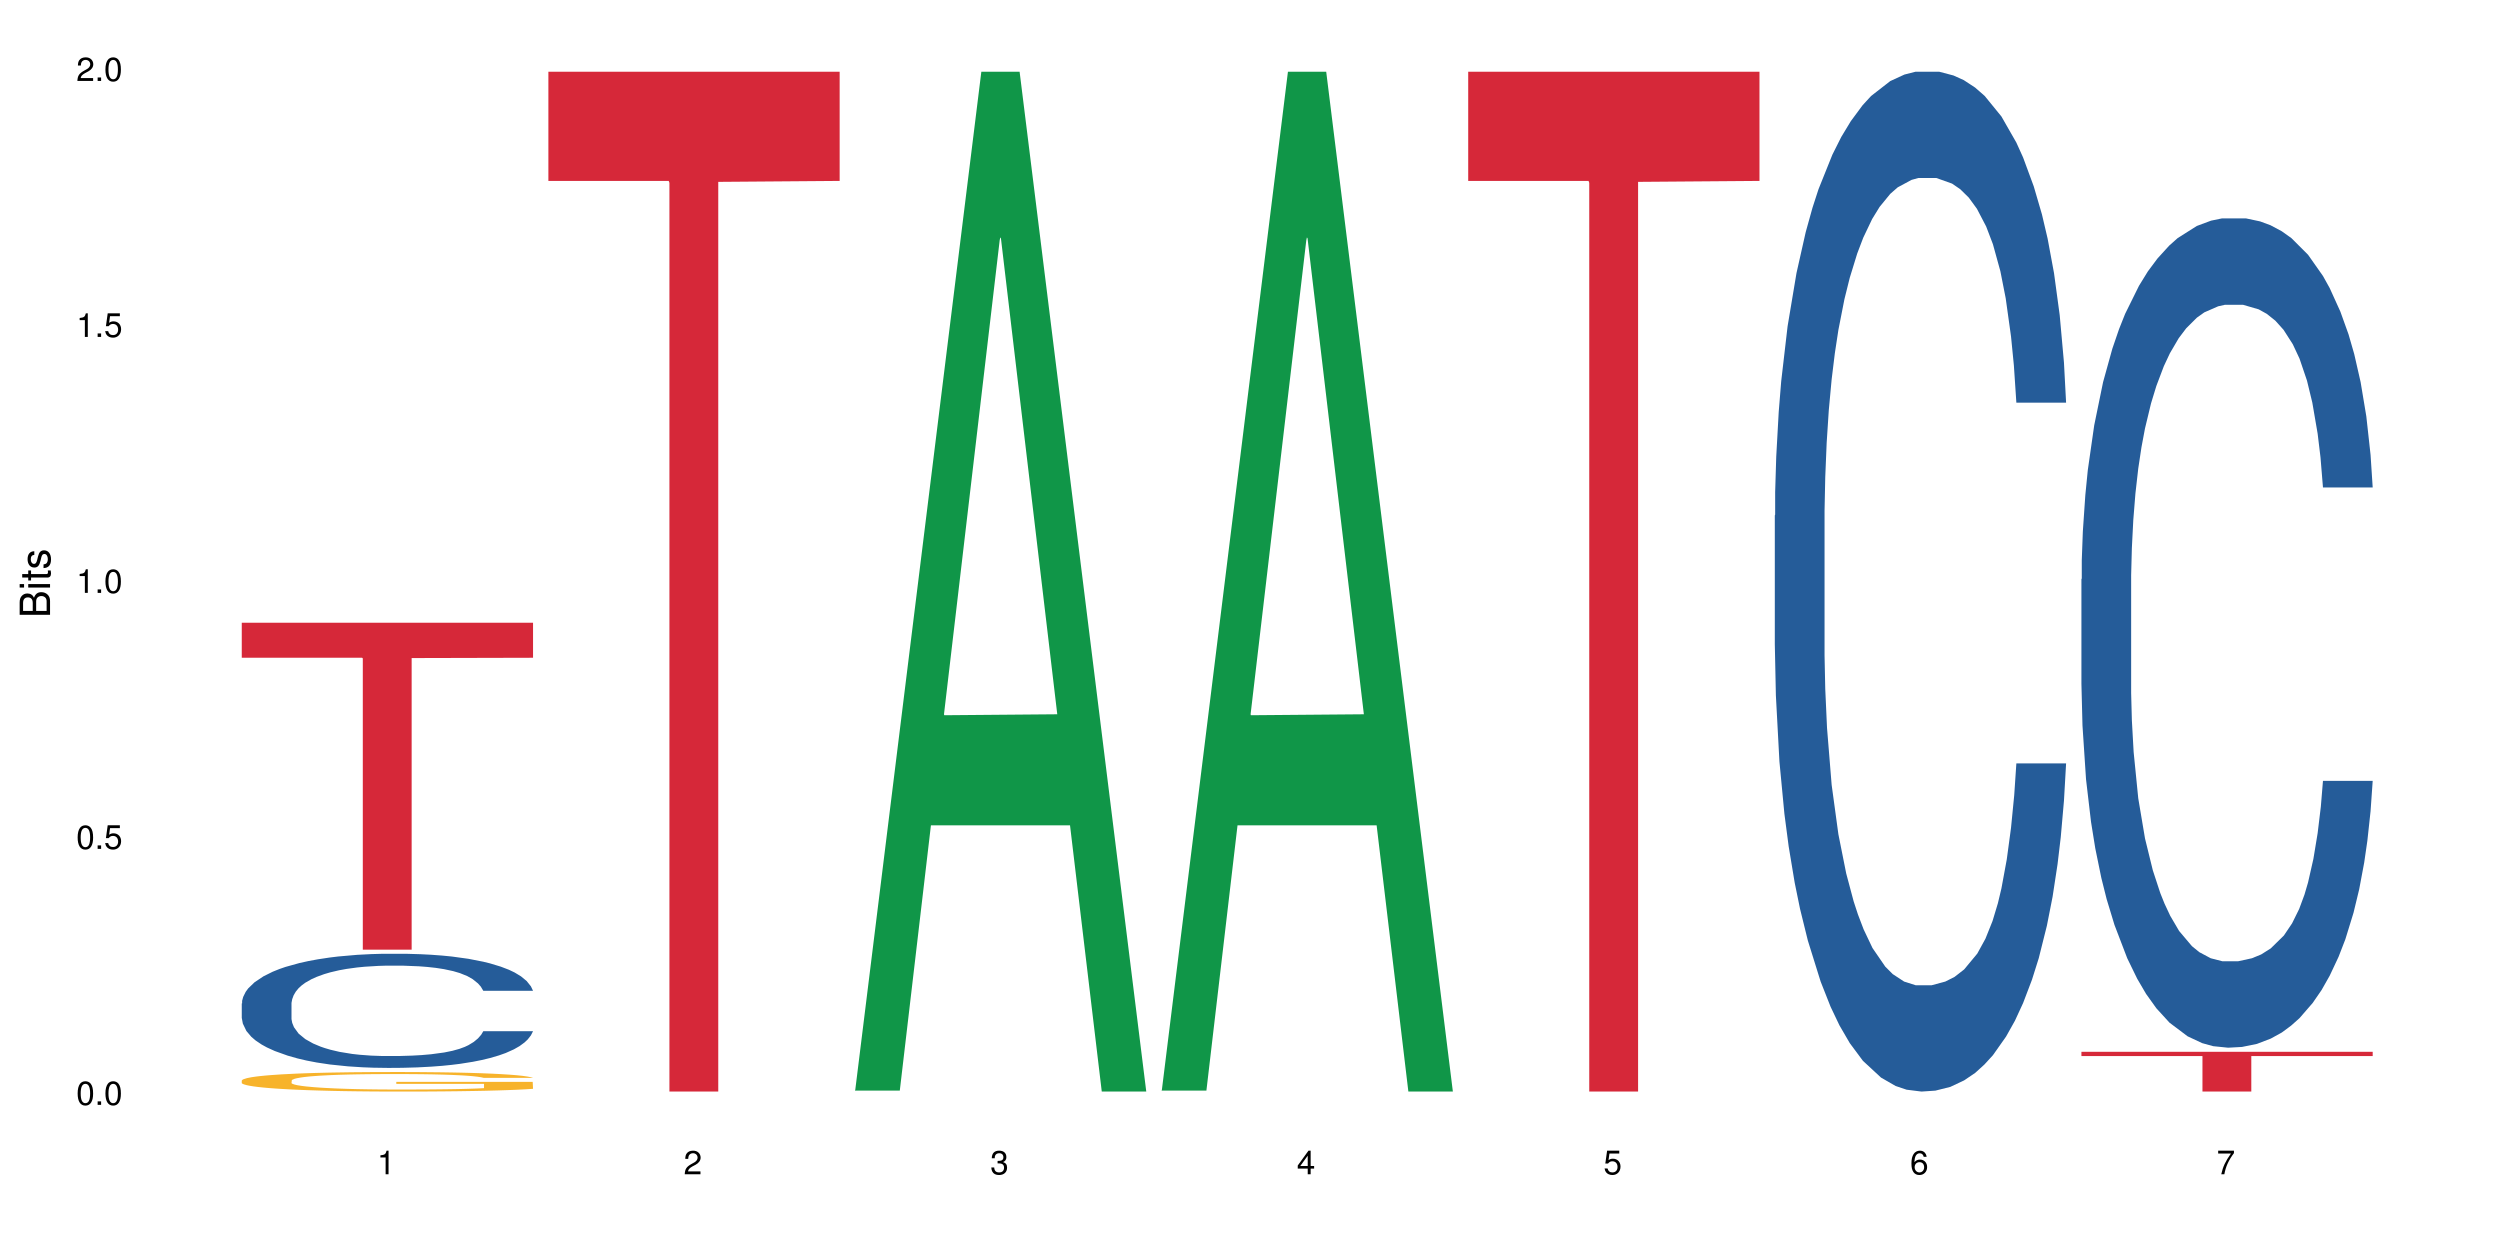 <?xml version="1.0" encoding="UTF-8"?>
<svg xmlns="http://www.w3.org/2000/svg" xmlns:xlink="http://www.w3.org/1999/xlink" width="720pt" height="360pt" viewBox="0 0 720 360" version="1.1">
<defs>
<g>
<symbol overflow="visible" id="glyph0-0">
<path style="stroke:none;" d=""/>
</symbol>
<symbol overflow="visible" id="glyph0-1">
<path style="stroke:none;" d="M 2.641 -6.797 C 2 -6.797 1.422 -6.531 1.078 -6.047 C 0.641 -5.453 0.406 -4.547 0.406 -3.297 C 0.406 -1 1.188 0.219 2.641 0.219 C 4.078 0.219 4.859 -1 4.859 -3.234 C 4.859 -4.562 4.656 -5.438 4.203 -6.047 C 3.844 -6.531 3.281 -6.797 2.641 -6.797 Z M 2.641 -6.047 C 3.547 -6.047 4 -5.125 4 -3.312 C 4 -1.375 3.562 -0.484 2.625 -0.484 C 1.734 -0.484 1.281 -1.422 1.281 -3.281 C 1.281 -5.141 1.734 -6.047 2.641 -6.047 Z M 2.641 -6.047 "/>
</symbol>
<symbol overflow="visible" id="glyph0-2">
<path style="stroke:none;" d="M 1.828 -1 L 0.828 -1 L 0.828 0 L 1.828 0 Z M 1.828 -1 "/>
</symbol>
<symbol overflow="visible" id="glyph0-3">
<path style="stroke:none;" d="M 4.562 -6.797 L 1.062 -6.797 L 0.547 -3.094 L 1.328 -3.094 C 1.719 -3.562 2.047 -3.734 2.578 -3.734 C 3.484 -3.734 4.062 -3.109 4.062 -2.094 C 4.062 -1.125 3.484 -0.531 2.578 -0.531 C 1.828 -0.531 1.375 -0.906 1.188 -1.672 L 0.328 -1.672 C 0.453 -1.109 0.547 -0.844 0.75 -0.594 C 1.125 -0.078 1.828 0.219 2.594 0.219 C 3.969 0.219 4.922 -0.781 4.922 -2.219 C 4.922 -3.562 4.031 -4.484 2.719 -4.484 C 2.25 -4.484 1.859 -4.359 1.469 -4.062 L 1.734 -5.969 L 4.562 -5.969 Z M 4.562 -6.797 "/>
</symbol>
<symbol overflow="visible" id="glyph0-4">
<path style="stroke:none;" d="M 2.484 -4.844 L 2.484 0 L 3.328 0 L 3.328 -6.797 L 2.766 -6.797 C 2.469 -5.75 2.281 -5.609 0.984 -5.453 L 0.984 -4.844 Z M 2.484 -4.844 "/>
</symbol>
<symbol overflow="visible" id="glyph0-5">
<path style="stroke:none;" d="M 4.859 -0.828 L 1.281 -0.828 C 1.359 -1.391 1.672 -1.75 2.5 -2.234 L 3.469 -2.75 C 4.406 -3.266 4.906 -3.969 4.906 -4.812 C 4.906 -5.375 4.672 -5.906 4.266 -6.266 C 3.859 -6.625 3.375 -6.797 2.719 -6.797 C 1.859 -6.797 1.219 -6.5 0.844 -5.922 C 0.609 -5.562 0.5 -5.125 0.484 -4.438 L 1.328 -4.438 C 1.359 -4.906 1.406 -5.188 1.531 -5.406 C 1.75 -5.812 2.188 -6.062 2.703 -6.062 C 3.469 -6.062 4.031 -5.516 4.031 -4.781 C 4.031 -4.25 3.719 -3.797 3.125 -3.438 L 2.234 -2.938 C 0.812 -2.141 0.406 -1.5 0.328 0 L 4.859 0 Z M 4.859 -0.828 "/>
</symbol>
<symbol overflow="visible" id="glyph0-6">
<path style="stroke:none;" d="M 2.125 -3.125 L 2.578 -3.125 C 3.516 -3.125 3.984 -2.703 3.984 -1.891 C 3.984 -1.031 3.469 -0.531 2.578 -0.531 C 1.656 -0.531 1.203 -0.984 1.156 -1.969 L 0.312 -1.969 C 0.344 -1.422 0.438 -1.078 0.609 -0.766 C 0.953 -0.109 1.625 0.219 2.547 0.219 C 3.953 0.219 4.859 -0.609 4.859 -1.906 C 4.859 -2.766 4.516 -3.25 3.703 -3.516 C 4.344 -3.766 4.656 -4.25 4.656 -4.938 C 4.656 -6.109 3.875 -6.797 2.578 -6.797 C 1.203 -6.797 0.484 -6.047 0.453 -4.609 L 1.297 -4.609 C 1.312 -5.016 1.344 -5.25 1.453 -5.453 C 1.641 -5.828 2.062 -6.062 2.594 -6.062 C 3.344 -6.062 3.797 -5.625 3.797 -4.906 C 3.797 -4.422 3.609 -4.141 3.25 -3.984 C 3.016 -3.891 2.719 -3.844 2.125 -3.844 Z M 2.125 -3.125 "/>
</symbol>
<symbol overflow="visible" id="glyph0-7">
<path style="stroke:none;" d="M 3.141 -1.625 L 3.141 0 L 3.984 0 L 3.984 -1.625 L 4.984 -1.625 L 4.984 -2.391 L 3.984 -2.391 L 3.984 -6.797 L 3.359 -6.797 L 0.266 -2.516 L 0.266 -1.625 Z M 3.141 -2.391 L 1 -2.391 L 3.141 -5.359 Z M 3.141 -2.391 "/>
</symbol>
<symbol overflow="visible" id="glyph0-8">
<path style="stroke:none;" d="M 4.781 -5.031 C 4.609 -6.141 3.891 -6.797 2.844 -6.797 C 2.094 -6.797 1.422 -6.438 1.031 -5.828 C 0.609 -5.172 0.406 -4.344 0.406 -3.094 C 0.406 -1.953 0.578 -1.234 0.984 -0.625 C 1.359 -0.078 1.953 0.219 2.703 0.219 C 3.984 0.219 4.922 -0.734 4.922 -2.078 C 4.922 -3.344 4.062 -4.234 2.844 -4.234 C 2.172 -4.234 1.641 -3.969 1.281 -3.469 C 1.281 -5.125 1.828 -6.047 2.797 -6.047 C 3.391 -6.047 3.797 -5.672 3.938 -5.031 Z M 2.734 -3.484 C 3.547 -3.484 4.062 -2.922 4.062 -2 C 4.062 -1.156 3.484 -0.531 2.703 -0.531 C 1.922 -0.531 1.328 -1.188 1.328 -2.047 C 1.328 -2.891 1.906 -3.484 2.734 -3.484 Z M 2.734 -3.484 "/>
</symbol>
<symbol overflow="visible" id="glyph0-9">
<path style="stroke:none;" d="M 4.984 -6.797 L 0.438 -6.797 L 0.438 -5.969 L 4.109 -5.969 C 2.5 -3.656 1.828 -2.234 1.328 0 L 2.219 0 C 2.594 -2.172 3.453 -4.047 4.984 -6.094 Z M 4.984 -6.797 "/>
</symbol>
<symbol overflow="visible" id="glyph1-0">
<path style="stroke:none;" d=""/>
</symbol>
<symbol overflow="visible" id="glyph1-1">
<path style="stroke:none;" d="M 0 -0.953 L 0 -4.891 C 0 -5.719 -0.234 -6.344 -0.734 -6.797 C -1.188 -7.234 -1.812 -7.469 -2.5 -7.469 C -3.547 -7.469 -4.188 -7 -4.625 -5.875 C -4.984 -6.672 -5.641 -7.094 -6.531 -7.094 C -7.156 -7.094 -7.734 -6.859 -8.141 -6.391 C -8.562 -5.938 -8.75 -5.344 -8.75 -4.5 L -8.75 -0.953 Z M -4.984 -2.062 L -7.766 -2.062 L -7.766 -4.219 C -7.766 -4.844 -7.688 -5.203 -7.453 -5.5 C -7.219 -5.812 -6.859 -5.969 -6.375 -5.969 C -5.906 -5.969 -5.531 -5.812 -5.297 -5.5 C -5.062 -5.203 -4.984 -4.844 -4.984 -4.219 Z M -0.984 -2.062 L -4 -2.062 L -4 -4.781 C -4 -5.328 -3.859 -5.688 -3.578 -5.953 C -3.297 -6.219 -2.922 -6.359 -2.484 -6.359 C -2.062 -6.359 -1.688 -6.219 -1.406 -5.953 C -1.109 -5.688 -0.984 -5.328 -0.984 -4.781 Z M -0.984 -2.062 "/>
</symbol>
<symbol overflow="visible" id="glyph1-2">
<path style="stroke:none;" d="M -6.281 -1.797 L -6.281 -0.797 L 0 -0.797 L 0 -1.797 Z M -8.75 -1.797 L -8.75 -0.797 L -7.484 -0.797 L -7.484 -1.797 Z M -8.75 -1.797 "/>
</symbol>
<symbol overflow="visible" id="glyph1-3">
<path style="stroke:none;" d="M -6.281 -3.047 L -6.281 -2.016 L -8.016 -2.016 L -8.016 -1.016 L -6.281 -1.016 L -6.281 -0.172 L -5.469 -0.172 L -5.469 -1.016 L -0.719 -1.016 C -0.078 -1.016 0.281 -1.453 0.281 -2.234 C 0.281 -2.469 0.25 -2.719 0.188 -3.047 L -0.641 -3.047 C -0.609 -2.922 -0.594 -2.766 -0.594 -2.562 C -0.594 -2.141 -0.719 -2.016 -1.156 -2.016 L -5.469 -2.016 L -5.469 -3.047 Z M -6.281 -3.047 "/>
</symbol>
<symbol overflow="visible" id="glyph1-4">
<path style="stroke:none;" d="M -4.531 -5.25 C -5.766 -5.25 -6.469 -4.422 -6.469 -2.969 C -6.469 -1.516 -5.719 -0.562 -4.547 -0.562 C -3.562 -0.562 -3.094 -1.062 -2.734 -2.562 L -2.516 -3.484 C -2.344 -4.188 -2.094 -4.469 -1.625 -4.469 C -1.047 -4.469 -0.641 -3.875 -0.641 -3 C -0.641 -2.453 -0.797 -2 -1.062 -1.75 C -1.25 -1.594 -1.422 -1.531 -1.875 -1.469 L -1.875 -0.406 C -0.422 -0.453 0.281 -1.266 0.281 -2.922 C 0.281 -4.5 -0.5 -5.516 -1.719 -5.516 C -2.656 -5.516 -3.172 -4.984 -3.469 -3.734 L -3.703 -2.766 C -3.891 -1.953 -4.156 -1.609 -4.594 -1.609 C -5.172 -1.609 -5.547 -2.125 -5.547 -2.938 C -5.547 -3.75 -5.203 -4.172 -4.531 -4.203 Z M -4.531 -5.25 "/>
</symbol>
</g>
</defs>
<g id="surface10485">
<rect x="0" y="0" width="720" height="360" style="fill:rgb(100%,100%,100%);fill-opacity:1;stroke:none;"/>
<path style=" stroke:none;fill-rule:nonzero;fill:rgb(14.51%,36.078%,60%);fill-opacity:1;" d="M 69.629 288.992 L 69.73 288.965 L 69.73 288.242 L 70.039 287.102 L 70.754 285.66 L 71.473 284.668 L 73.312 282.895 L 75.871 281.184 L 78.531 279.859 L 80.473 279.078 L 82.211 278.477 L 86.203 277.367 L 88.762 276.797 L 91.523 276.285 L 94.898 275.773 L 97.352 275.473 L 102.879 274.992 L 106.969 274.781 L 110.141 274.691 L 116.996 274.691 L 121.086 274.812 L 124.055 274.961 L 127.328 275.203 L 130.09 275.473 L 134.898 276.133 L 139.195 276.977 L 141.141 277.457 L 144.207 278.387 L 146.562 279.289 L 148.199 280.07 L 150.039 281.184 L 151.676 282.535 L 152.902 284.066 L 153.516 285.359 L 139.195 285.359 L 138.48 284.156 L 137.66 283.227 L 136.125 281.992 L 134.59 281.121 L 132.441 280.25 L 130.5 279.68 L 127.84 279.109 L 125.488 278.746 L 123.031 278.477 L 120.68 278.297 L 116.176 278.117 L 110.961 278.117 L 109.016 278.176 L 105.027 278.418 L 102.879 278.629 L 99.809 279.047 L 97.66 279.438 L 95.102 280.039 L 93.363 280.551 L 91.215 281.332 L 89.68 282.023 L 87.941 283.016 L 86.918 283.766 L 85.996 284.605 L 85.18 285.598 L 84.566 286.648 L 84.156 287.762 L 83.953 288.844 L 83.953 293.5 L 84.156 294.582 L 84.668 295.844 L 85.996 297.676 L 87.941 299.27 L 90.191 300.531 L 92.34 301.434 L 93.566 301.852 L 95.203 302.332 L 97.762 302.934 L 101.445 303.535 L 103.594 303.773 L 106.867 304.016 L 110.242 304.137 L 114.746 304.137 L 118.734 304.016 L 121.395 303.867 L 124.156 303.625 L 127.941 303.113 L 130.293 302.633 L 132.34 302.062 L 133.875 301.492 L 134.898 301.012 L 136.434 300.078 L 137.66 299.059 L 138.582 298.008 L 139.195 296.984 L 153.516 296.984 L 152.902 298.188 L 151.984 299.359 L 151.062 300.23 L 149.629 301.281 L 147.992 302.215 L 145.641 303.266 L 143.695 303.957 L 141.141 304.707 L 138.785 305.277 L 136.227 305.789 L 132.441 306.391 L 129.988 306.691 L 127.328 306.961 L 124.156 307.199 L 120.168 307.41 L 115.871 307.531 L 111.879 307.562 L 107.582 307.5 L 104.414 307.379 L 100.219 307.109 L 95 306.57 L 91.215 306 L 88.25 305.43 L 85.691 304.828 L 82.828 304.016 L 79.145 302.695 L 76.895 301.672 L 75.359 300.832 L 73.621 299.66 L 72.391 298.609 L 70.961 296.926 L 69.938 294.793 L 69.629 293.141 Z M 69.629 288.992 "/>
<path style=" stroke:none;fill-rule:nonzero;fill:rgb(96.863%,70.196%,16.863%);fill-opacity:1;" d="M 69.629 311.152 L 69.73 311.148 L 69.73 311.043 L 70.141 310.812 L 71.164 310.492 L 72.492 310.23 L 73.926 310.027 L 74.848 309.918 L 76.383 309.766 L 77.711 309.652 L 81.086 309.418 L 85.383 309.203 L 87.738 309.109 L 90.398 309.023 L 94.184 308.926 L 95.922 308.891 L 101.242 308.809 L 107.277 308.758 L 113.926 308.742 L 116.996 308.746 L 121.191 308.766 L 126.918 308.824 L 130.191 308.875 L 132.75 308.926 L 135.41 308.992 L 138.684 309.094 L 141.754 309.219 L 144.207 309.344 L 146.664 309.496 L 148.711 309.66 L 150.449 309.84 L 151.984 310.059 L 152.902 310.238 L 153.516 310.418 L 139.297 310.418 L 138.48 310.238 L 137.559 310.098 L 136.023 309.93 L 134.488 309.805 L 132.953 309.707 L 130.09 309.574 L 127.637 309.492 L 124.566 309.418 L 121.598 309.371 L 118.223 309.344 L 116.176 309.332 L 110.754 309.332 L 105.844 309.367 L 102.98 309.41 L 100.934 309.449 L 98.07 309.527 L 96.332 309.59 L 95.309 309.629 L 92.238 309.789 L 90.191 309.934 L 89.066 310.031 L 87.633 310.184 L 86.613 310.324 L 85.484 310.531 L 84.871 310.684 L 84.055 311.035 L 83.953 311.961 L 84.258 312.156 L 84.871 312.367 L 85.691 312.551 L 86.918 312.746 L 88.145 312.895 L 90.293 313.094 L 92.137 313.23 L 93.566 313.316 L 96.332 313.457 L 97.457 313.5 L 100.117 313.594 L 102.879 313.668 L 106.254 313.727 L 108.812 313.758 L 112.902 313.785 L 118.121 313.785 L 124.258 313.754 L 128.145 313.711 L 130.805 313.672 L 132.547 313.637 L 134.695 313.578 L 136.227 313.527 L 137.66 313.473 L 139.398 313.383 L 139.398 312.156 L 114.133 312.148 L 114.133 311.574 L 153.414 311.57 L 153.516 313.578 L 151.367 313.719 L 148.711 313.852 L 146.152 313.953 L 143.492 314.043 L 139.707 314.141 L 136.637 314.199 L 131.93 314.273 L 127.637 314.32 L 123.133 314.352 L 119.145 314.367 L 114.438 314.371 L 110.242 314.359 L 105.742 314.328 L 102.16 314.289 L 98.887 314.238 L 95.613 314.172 L 91.523 314.062 L 88.863 313.977 L 86.102 313.867 L 83.336 313.738 L 80.883 313.598 L 79.246 313.492 L 77.609 313.367 L 75.871 313.215 L 74.234 313.039 L 73.004 312.879 L 71.879 312.699 L 71.062 312.531 L 70.242 312.297 L 69.832 312.113 L 69.629 311.953 Z M 69.629 311.152 "/>
<path style=" stroke:none;fill-rule:nonzero;fill:rgb(83.922%,15.686%,22.353%);fill-opacity:1;" d="M 69.629 179.355 L 153.516 179.355 L 153.516 189.434 L 118.555 189.523 L 118.555 273.512 L 104.488 273.512 L 104.488 189.613 L 104.285 189.434 L 69.629 189.434 Z M 69.629 179.355 "/>
<path style=" stroke:none;fill-rule:nonzero;fill:rgb(83.922%,15.686%,22.353%);fill-opacity:1;" d="M 157.934 20.664 L 241.82 20.664 L 241.82 52.102 L 206.859 52.379 L 206.859 314.371 L 192.793 314.371 L 192.793 52.652 L 192.59 52.102 L 157.934 52.102 Z M 157.934 20.664 "/>
<path style=" stroke:none;fill-rule:nonzero;fill:rgb(6.275%,58.824%,28.235%);fill-opacity:1;" d="M 246.234 314.094 L 246.324 313.82 L 282.625 20.664 L 293.648 20.664 L 330.125 314.371 L 317.309 314.371 L 308.168 237.703 L 268.105 237.703 L 259.141 314.094 L 246.234 314.094 L 271.957 205.988 L 304.492 205.711 L 288.27 68.648 L 288.09 68.375 L 287.91 69.199 L 271.867 205.711 L 271.957 205.988 Z M 246.234 314.094 "/>
<path style=" stroke:none;fill-rule:nonzero;fill:rgb(6.275%,58.824%,28.235%);fill-opacity:1;" d="M 334.539 314.094 L 334.629 313.82 L 370.926 20.664 L 381.949 20.664 L 418.426 314.371 L 405.609 314.371 L 396.469 237.703 L 356.406 237.703 L 347.445 314.094 L 334.539 314.094 L 360.262 205.988 L 392.793 205.711 L 376.574 68.648 L 376.395 68.375 L 376.215 69.199 L 360.172 205.711 L 360.262 205.988 Z M 334.539 314.094 "/>
<path style=" stroke:none;fill-rule:nonzero;fill:rgb(83.922%,15.686%,22.353%);fill-opacity:1;" d="M 422.844 20.664 L 506.73 20.664 L 506.73 52.102 L 471.77 52.379 L 471.77 314.371 L 457.703 314.371 L 457.703 52.652 L 457.5 52.102 L 422.844 52.102 Z M 422.844 20.664 "/>
<path style=" stroke:none;fill-rule:nonzero;fill:rgb(14.51%,36.078%,60%);fill-opacity:1;" d="M 511.145 148.457 L 511.246 148.188 L 511.246 141.742 L 511.555 131.543 L 512.27 118.656 L 512.988 109.797 L 514.828 93.957 L 517.387 78.652 L 520.047 66.84 L 521.988 59.859 L 523.73 54.492 L 527.719 44.559 L 530.277 39.457 L 533.039 34.891 L 536.414 30.328 L 538.871 27.645 L 544.395 23.348 L 548.484 21.469 L 551.656 20.664 L 558.512 20.664 L 562.605 21.738 L 565.57 23.078 L 568.844 25.227 L 571.605 27.645 L 576.414 33.551 L 580.711 41.066 L 582.656 45.363 L 585.723 53.684 L 588.078 61.738 L 589.715 68.719 L 591.555 78.652 L 593.191 90.734 L 594.422 104.426 L 595.035 115.969 L 580.711 115.969 L 579.996 105.23 L 579.176 96.91 L 577.641 85.902 L 576.109 78.117 L 573.961 70.332 L 572.016 65.23 L 569.355 60.129 L 567.004 56.906 L 564.547 54.492 L 562.195 52.879 L 557.691 51.27 L 552.477 51.27 L 550.531 51.805 L 546.543 53.953 L 544.395 55.832 L 541.324 59.59 L 539.176 63.082 L 536.617 68.449 L 534.879 73.016 L 532.73 79.996 L 531.195 86.172 L 529.457 95.031 L 528.434 101.742 L 527.516 109.258 L 526.695 118.117 L 526.082 127.516 L 525.672 137.449 L 525.469 147.113 L 525.469 188.727 L 525.672 198.391 L 526.184 209.668 L 527.516 226.043 L 529.457 240.273 L 531.707 251.547 L 533.855 259.602 L 535.086 263.359 L 536.723 267.656 L 539.277 273.027 L 542.961 278.395 L 545.109 280.543 L 548.383 282.691 L 551.762 283.766 L 556.262 283.766 L 560.25 282.691 L 562.91 281.348 L 565.672 279.199 L 569.457 274.637 L 571.812 270.34 L 573.855 265.242 L 575.391 260.141 L 576.414 255.844 L 577.949 247.52 L 579.176 238.395 L 580.098 228.996 L 580.711 219.867 L 595.035 219.867 L 594.422 230.609 L 593.5 241.078 L 592.578 248.863 L 591.145 258.262 L 589.508 266.582 L 587.156 275.98 L 585.211 282.152 L 582.656 288.867 L 580.301 293.969 L 577.746 298.531 L 573.961 303.898 L 571.504 306.586 L 568.844 309 L 565.672 311.148 L 561.684 313.027 L 557.387 314.102 L 553.398 314.371 L 549.102 313.832 L 545.93 312.762 L 541.734 310.344 L 536.516 305.512 L 532.73 300.41 L 529.766 295.309 L 527.207 289.941 L 524.344 282.691 L 520.66 270.879 L 518.41 261.75 L 516.875 254.234 L 515.137 243.762 L 513.906 234.367 L 512.477 219.332 L 511.453 200.27 L 511.145 185.504 Z M 511.145 148.457 "/>
<path style=" stroke:none;fill-rule:nonzero;fill:rgb(14.51%,36.078%,60%);fill-opacity:1;" d="M 599.449 166.812 L 599.551 166.594 L 599.551 161.355 L 599.859 153.059 L 600.574 142.578 L 601.289 135.375 L 603.133 122.492 L 605.688 110.047 L 608.348 100.441 L 610.293 94.766 L 612.031 90.398 L 616.023 82.32 L 618.578 78.172 L 621.34 74.461 L 624.719 70.75 L 627.172 68.566 L 632.695 65.074 L 636.789 63.547 L 639.961 62.891 L 646.816 62.891 L 650.906 63.762 L 653.875 64.855 L 657.148 66.602 L 659.91 68.566 L 664.719 73.371 L 669.016 79.484 L 670.957 82.977 L 674.027 89.746 L 676.379 96.293 L 678.016 101.969 L 679.859 110.047 L 681.496 119.875 L 682.723 131.008 L 683.336 140.395 L 669.016 140.395 L 668.297 131.664 L 667.48 124.895 L 665.945 115.941 L 664.41 109.613 L 662.262 103.281 L 660.32 99.133 L 657.66 94.984 L 655.305 92.363 L 652.852 90.398 L 650.496 89.09 L 645.996 87.781 L 640.777 87.781 L 638.836 88.215 L 634.844 89.961 L 632.695 91.492 L 629.629 94.547 L 627.48 97.387 L 624.922 101.754 L 623.184 105.465 L 621.035 111.141 L 619.5 116.16 L 617.762 123.367 L 616.738 128.824 L 615.816 134.938 L 615 142.141 L 614.387 149.785 L 613.977 157.863 L 613.77 165.723 L 613.77 199.562 L 613.977 207.422 L 614.488 216.59 L 615.816 229.91 L 617.762 241.48 L 620.012 250.648 L 622.16 257.199 L 623.387 260.258 L 625.023 263.75 L 627.582 268.117 L 631.266 272.48 L 633.414 274.23 L 636.688 275.977 L 640.062 276.848 L 644.562 276.848 L 648.555 275.977 L 651.215 274.883 L 653.977 273.137 L 657.762 269.426 L 660.113 265.934 L 662.16 261.785 L 663.695 257.637 L 664.719 254.145 L 666.254 247.375 L 667.48 239.953 L 668.402 232.309 L 669.016 224.887 L 683.336 224.887 L 682.723 233.621 L 681.801 242.137 L 680.883 248.465 L 679.449 256.109 L 677.812 262.875 L 675.461 270.516 L 673.516 275.539 L 670.957 280.996 L 668.605 285.145 L 666.047 288.855 L 662.262 293.223 L 659.809 295.406 L 657.148 297.371 L 653.977 299.117 L 649.988 300.645 L 645.691 301.52 L 641.699 301.738 L 637.402 301.301 L 634.23 300.426 L 630.039 298.461 L 624.82 294.531 L 621.035 290.387 L 618.066 286.238 L 615.512 281.871 L 612.645 275.977 L 608.965 266.367 L 606.711 258.945 L 605.18 252.832 L 603.438 244.316 L 602.211 236.676 L 600.777 224.449 L 599.754 208.949 L 599.449 196.941 Z M 599.449 166.812 "/>
<path style=" stroke:none;fill-rule:nonzero;fill:rgb(83.922%,15.686%,22.353%);fill-opacity:1;" d="M 599.449 302.918 L 683.336 302.918 L 683.336 304.145 L 648.375 304.152 L 648.375 314.371 L 634.309 314.371 L 634.309 304.164 L 634.105 304.145 L 599.449 304.145 Z M 599.449 302.918 "/>
<g style="fill:rgb(0%,0%,0%);fill-opacity:1;">
  <use xlink:href="#glyph0-1" x="21.957" y="318.198"/>
  <use xlink:href="#glyph0-2" x="27.291" y="318.198"/>
  <use xlink:href="#glyph0-1" x="29.958" y="318.198"/>
</g>
<g style="fill:rgb(0%,0%,0%);fill-opacity:1;">
  <use xlink:href="#glyph0-1" x="21.957" y="244.476"/>
  <use xlink:href="#glyph0-2" x="27.291" y="244.476"/>
  <use xlink:href="#glyph0-3" x="29.958" y="244.476"/>
</g>
<g style="fill:rgb(0%,0%,0%);fill-opacity:1;">
  <use xlink:href="#glyph0-4" x="21.957" y="170.753"/>
  <use xlink:href="#glyph0-2" x="27.291" y="170.753"/>
  <use xlink:href="#glyph0-1" x="29.958" y="170.753"/>
</g>
<g style="fill:rgb(0%,0%,0%);fill-opacity:1;">
  <use xlink:href="#glyph0-4" x="21.957" y="97.034"/>
  <use xlink:href="#glyph0-2" x="27.291" y="97.034"/>
  <use xlink:href="#glyph0-3" x="29.958" y="97.034"/>
</g>
<g style="fill:rgb(0%,0%,0%);fill-opacity:1;">
  <use xlink:href="#glyph0-5" x="21.957" y="23.312"/>
  <use xlink:href="#glyph0-2" x="27.291" y="23.312"/>
  <use xlink:href="#glyph0-1" x="29.958" y="23.312"/>
</g>
<g style="fill:rgb(0%,0%,0%);fill-opacity:1;">
  <use xlink:href="#glyph0-4" x="108.574" y="338.19"/>
</g>
<g style="fill:rgb(0%,0%,0%);fill-opacity:1;">
  <use xlink:href="#glyph0-5" x="196.875" y="338.19"/>
</g>
<g style="fill:rgb(0%,0%,0%);fill-opacity:1;">
  <use xlink:href="#glyph0-6" x="285.18" y="338.19"/>
</g>
<g style="fill:rgb(0%,0%,0%);fill-opacity:1;">
  <use xlink:href="#glyph0-7" x="373.484" y="338.19"/>
</g>
<g style="fill:rgb(0%,0%,0%);fill-opacity:1;">
  <use xlink:href="#glyph0-3" x="461.785" y="338.19"/>
</g>
<g style="fill:rgb(0%,0%,0%);fill-opacity:1;">
  <use xlink:href="#glyph0-8" x="550.09" y="338.19"/>
</g>
<g style="fill:rgb(0%,0%,0%);fill-opacity:1;">
  <use xlink:href="#glyph0-9" x="638.395" y="338.19"/>
</g>
<g style="fill:rgb(0%,0%,0%);fill-opacity:1;">
  <use xlink:href="#glyph1-1" x="14.412" y="178.016"/>
  <use xlink:href="#glyph1-2" x="14.412" y="170.012"/>
  <use xlink:href="#glyph1-3" x="14.412" y="167.348"/>
  <use xlink:href="#glyph1-4" x="14.412" y="164.012"/>
</g>
</g>
</svg>
